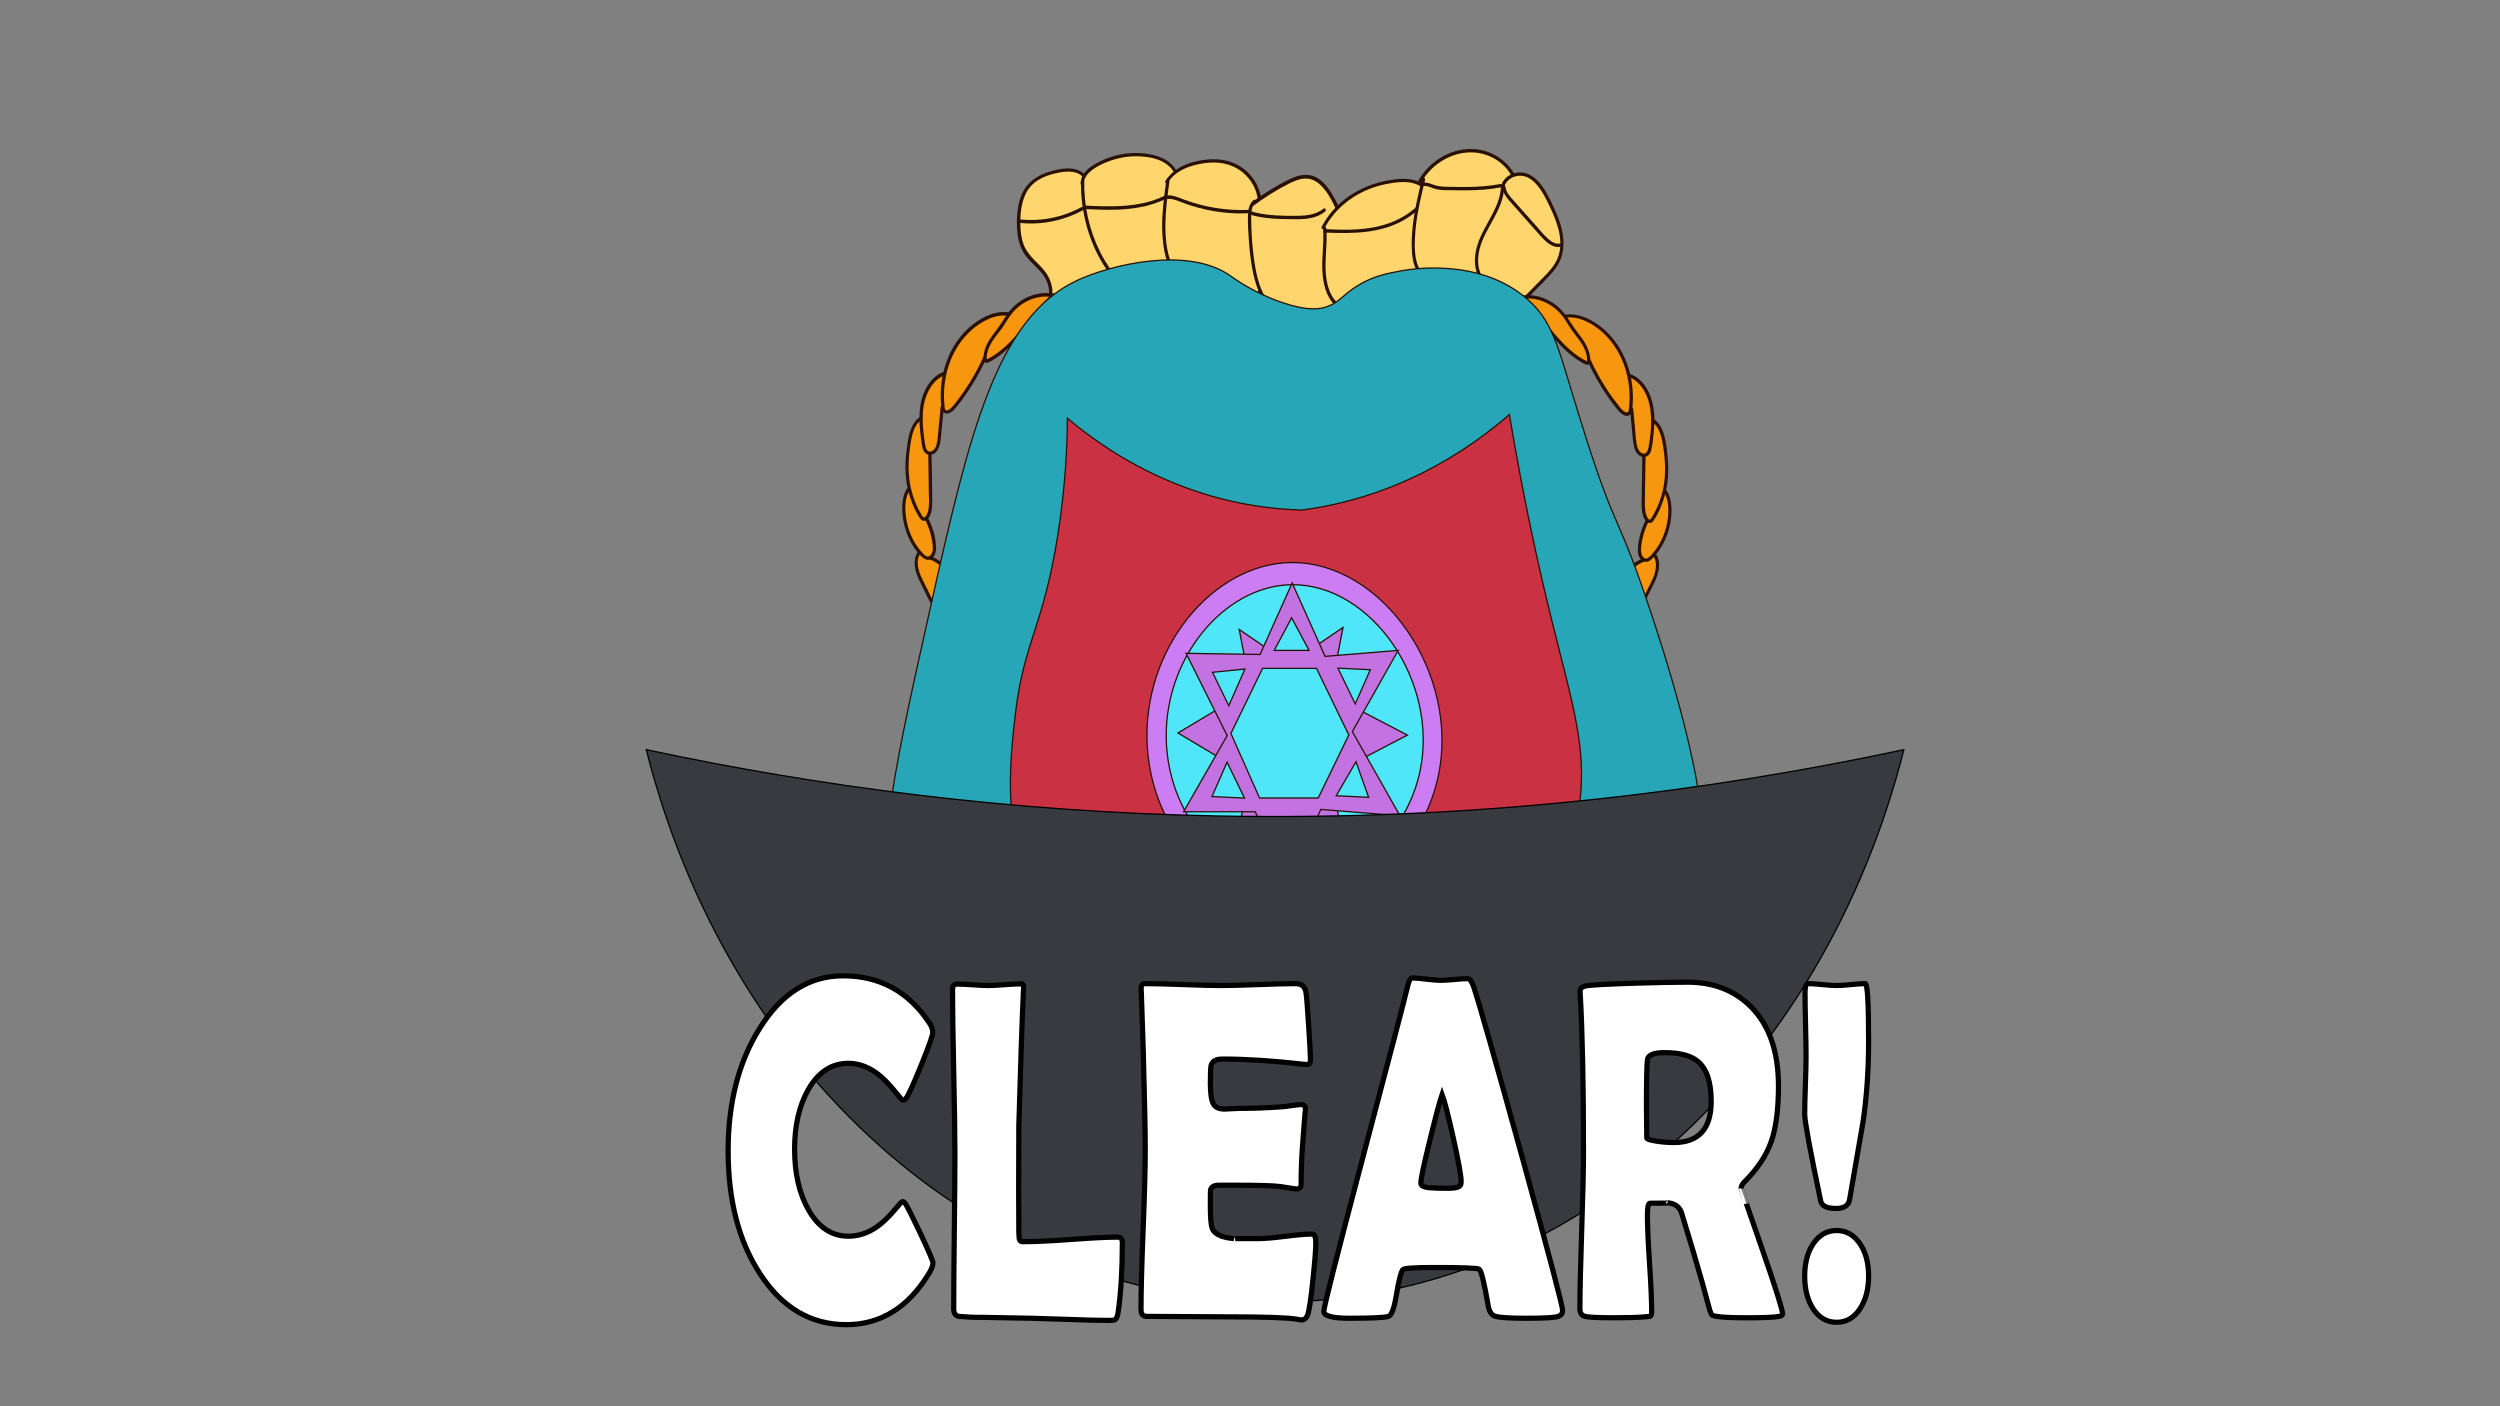 <?xml version="1.0" encoding="utf-8"?>
<!-- Generator: Adobe Illustrator 23.0.5, SVG Export Plug-In . SVG Version: 6.00 Build 0)  -->
<svg version="1.1" id="圖層_1" xmlns="http://www.w3.org/2000/svg" xmlns:xlink="http://www.w3.org/1999/xlink" x="0px" y="0px"
	 viewBox="0 0 1920 1080" style="enable-background:new 0 0 1920 1080;" xml:space="preserve">
<rect x="0" y="0" width="1920" height="1080" fill="#808080" stroke="none"/>
<style type="text/css">
	.st0{fill:#FFD66D;}
	.st1{fill:#291105;}
	.st2{fill:#F7960F;}
	.st3{fill:#27A6B7;stroke:#291105;stroke-miterlimit:10;}
	.st4{fill:#CA3244;stroke:#291105;stroke-miterlimit:10;}
	.st5{fill:#CD7DF3;stroke:#291105;stroke-miterlimit:10;}
	.st6{fill:#50E6FA;stroke:#291105;stroke-miterlimit:10;}
	.st7{fill:#C272E1;stroke:#291105;stroke-miterlimit:10;}
	.st8{fill:#393940;stroke:#000000;stroke-miterlimit:10;}
	.st9{fill:#FFFFFF;stroke:#000000;stroke-width:4;stroke-miterlimit:10;}
</style>
<g>
	<g>
		<g>
			<g>
				<path class="st0" d="M804.75,231.79c4.55-6.42,1.57-16.48-3.22-22.55c-4.79-6.07-11.24-10.41-15.04-17.52
					c-3.55-6.59-4.3-14.74-4.13-22.55c0.17-8.24,1.41-16.82,5.54-23.42c5.79-9.19,15.95-12.84,25.46-14.66
					c7.52-1.47,16.78-1.3,20.91,6.42c2.48,4.6,2.15,10.49,2.48,15.96c0.99,16.39,8.6,31.13,17.03,44.23
					c1.65,2.52,3.39,5.2,3.47,8.41c0.17,6.24-5.62,9.89-10.5,11.97c-11.99,4.94-24.22,9.19-36.62,12.49
					c-1.57,0.43-4.13-0.43-3.47-2.17"/>
				<g>
					<path class="st1" d="M805.82,232.48c4.88-7.02,1.74-17.17-2.81-23.42c-5.37-7.37-13.56-12.23-16.86-21.25
						c-1.74-4.6-2.31-9.63-2.48-14.48c-0.17-4.94,0.08-9.97,0.99-14.83c0.91-4.68,2.4-9.28,5.13-13.18c2.4-3.38,5.62-6.07,9.18-7.98
						c3.55-1.99,7.52-3.21,11.41-4.16c3.64-0.87,7.27-1.47,10.99-1.39c3.47,0.17,7.11,1.04,9.67,3.56
						c3.31,3.12,3.97,7.89,4.22,12.32c0.25,5.03,0.41,9.97,1.41,14.83c0.99,4.86,2.48,9.63,4.38,14.22c1.9,4.6,4.05,9.02,6.53,13.27
						c1.24,2.08,2.48,4.25,3.8,6.24c1.24,1.99,2.65,3.9,3.64,6.07c0.91,1.99,1.32,4.16,0.66,6.33c-0.5,1.73-1.65,3.21-2.98,4.42
						c-3.14,2.78-7.19,4.16-10.99,5.72c-9.84,3.9-19.84,7.29-30.01,10.15c-0.91,0.26-1.9,0.69-2.89,0.61
						c-0.25,0-0.74-0.09-0.99-0.35c-0.17-0.17-0.17,0,0-0.26c0.5-1.56-1.9-2.25-2.4-0.69c-0.58,1.91,0.83,3.38,2.48,3.82
						c2.23,0.52,4.71-0.61,6.86-1.21c5.46-1.56,10.83-3.3,16.12-5.12s10.5-3.82,15.71-5.98c3.64-1.47,7.27-3.38,9.67-6.68
						c2.73-3.73,2.56-8.33,0.5-12.4c-1.16-2.25-2.65-4.25-3.97-6.42c-1.32-2.17-2.65-4.42-3.89-6.59
						c-5.04-9.11-9.18-18.99-10.58-29.49c-1.24-9.02,0.91-20.81-7.94-26.28c-6.78-4.16-15.79-2.43-22.98-0.43
						c-8.35,2.25-16.37,6.68-21,14.48c-2.56,4.34-3.97,9.37-4.71,14.4c-0.74,5.2-0.91,10.49-0.58,15.78
						c0.33,5.12,1.24,10.23,3.39,14.92c1.98,4.42,5.21,8.07,8.6,11.45c3.22,3.3,6.78,6.42,9.18,10.41
						c2.23,3.73,3.72,8.24,3.31,12.75c-0.17,2.08-0.83,4.08-2.07,5.72C802.76,232.48,804.91,233.78,805.82,232.48L805.82,232.48z"/>
				</g>
			</g>
			<g>
				<g>
					<path class="st1" d="M783.75,171.25c12.81,1.3,25.87-0.52,37.94-5.2c3.47-1.3,6.78-2.86,10.08-4.68
						c1.41-0.78,0.17-3.04-1.24-2.25c-11.16,5.98-23.56,9.45-36.12,9.8c-3.55,0.09-7.11,0-10.66-0.35
						C782.18,168.56,782.18,171.17,783.75,171.25L783.75,171.25z"/>
				</g>
			</g>
		</g>
		<g>
			<g>
				<path class="st0" d="M831.2,140.99c0-5.98,4.71-10.41,9.18-13.18c13.72-8.41,29.84-11.19,45.05-7.72
					c8.1,1.82,16.95,6.85,18.85,16.39c0.91,4.68-0.08,9.54-0.83,14.22c-2.31,14.57-2.31,29.75,0,44.32
					c0.91,5.64,1.57,12.84-2.56,15.7c-1.49,1.04-3.22,1.13-4.96,1.3c-10.75,0.78-21.49,1.65-32.24,2.43
					c-1.74,0.17-3.55,0.26-5.29-0.43c-2.07-0.78-3.64-2.69-5.04-4.6c-14.55-19.17-22.57-45.1-21.99-70.86"/>
				<g>
					<path class="st1" d="M832.44,140.99c0-4.16,2.65-7.55,5.7-9.97c3.47-2.78,7.69-4.86,11.74-6.5c8.51-3.47,17.69-5.03,26.87-4.34
						c7.44,0.52,15.79,2.34,21.49,7.81c2.81,2.69,4.71,6.24,5.13,10.23c0.58,5.38-0.91,10.75-1.57,16.04
						c-1.41,10.58-1.65,21.33-0.66,31.92c0.41,4.77,1.49,9.45,1.82,14.22c0.25,3.21,0.25,7.72-2.73,9.63
						c-1.98,1.3-4.79,1.04-7.03,1.21c-2.56,0.17-5.13,0.43-7.77,0.61c-5.29,0.43-10.58,0.78-15.87,1.21
						c-2.48,0.17-4.96,0.52-7.52,0.52c-2.48,0.09-4.3-0.78-5.95-2.69c-2.98-3.3-5.46-7.29-7.77-11.1
						c-9.51-16.13-14.8-34.95-15.54-53.86c-0.08-2.34-0.08-4.68-0.08-7.02c0-1.65-2.48-1.65-2.48,0
						c-0.41,20.12,4.22,40.41,13.56,58.02c2.23,4.25,4.79,8.33,7.6,12.23c1.41,1.91,2.81,3.9,4.71,5.38c1.98,1.47,4.3,1.82,6.7,1.65
						c11.08-0.69,22.15-1.65,33.23-2.52c2.23-0.17,4.46-0.52,6.2-2.17c1.32-1.21,2.15-2.95,2.56-4.68
						c0.99-4.08,0.25-8.41-0.41-12.49c-1.74-11.36-2.07-22.9-1.07-34.34c0.25-2.78,0.58-5.55,1.07-8.33
						c0.41-2.86,0.99-5.64,1.24-8.5c0.41-4.68-0.41-9.45-2.98-13.44c-4.55-6.94-12.56-10.06-20.17-11.36
						c-9.59-1.65-19.43-0.95-28.68,1.99c-4.71,1.47-9.26,3.56-13.47,6.07c-3.47,2.08-7.03,4.86-8.93,8.67
						c-0.99,1.91-1.49,3.9-1.49,6.07C829.96,142.63,832.44,142.63,832.44,140.99L832.44,140.99z"/>
				</g>
			</g>
			<g>
				<g>
					<path class="st1" d="M833.76,160.59c16.53,0.78,33.56,1.39,49.68-3.3c4.55-1.3,9.01-3.12,13.31-5.29
						c1.41-0.78,0.17-2.95-1.24-2.25c-14.8,7.72-31.58,8.93-47.86,8.67c-4.63-0.09-9.26-0.26-13.89-0.52
						C832.11,157.9,832.11,160.5,833.76,160.59L833.76,160.59z"/>
				</g>
			</g>
		</g>
		<g>
			<g>
				<path class="st0" d="M895.92,139.51c5.04-8.07,13.56-12.05,21.82-14.14c9.34-2.34,19.26-2.86,28.35,0.69
					c9.09,3.56,17.19,11.71,20.17,22.46c2.81,10.41,0.74,21.68-0.08,32.61c-0.74,10.06-0.25,20.29,1.41,30.27
					c0.74,4.68,1.65,10.15-0.91,13.79c-3.06,4.34-8.68,3.38-13.31,2.08c-11.74-3.38-23.48-6.76-35.21-10.23
					c-5.37-1.56-11.08-3.3-15.29-7.63c-4.55-4.68-6.78-11.79-8.02-18.82c-2.98-17.35-0.5-35.21,1.9-52.64"/>
				<g>
					<path class="st1" d="M897,140.12c4.71-7.46,12.65-11.27,20.67-13.36c9.42-2.43,19.67-3.04,28.85,0.87
						c7.44,3.12,13.72,9.28,17.11,16.91c4.22,9.54,2.89,20.47,1.98,30.53c-1.07,11.01-1.16,21.94,0.33,32.96
						c0.58,4.51,2.15,9.63,0.91,14.14c-0.5,1.91-1.65,3.47-3.39,4.34c-1.65,0.78-3.47,0.78-5.29,0.52
						c-2.07-0.26-4.05-0.87-5.95-1.39c-2.56-0.78-5.13-1.47-7.69-2.25c-5.21-1.47-10.42-3.04-15.62-4.51
						c-4.88-1.39-9.92-2.69-14.71-4.34c-4.13-1.39-8.18-3.38-11.08-6.85c-2.98-3.47-4.63-7.98-5.79-12.4
						c-1.24-5.03-1.9-10.15-2.15-15.35c-0.58-11.19,0.5-22.29,1.98-33.39c0.33-2.69,0.74-5.38,1.07-8.15
						c0.25-1.65-2.15-2.34-2.4-0.69c-1.65,11.62-3.22,23.33-3.31,35.04c0,5.81,0.33,11.62,1.24,17.43
						c0.74,4.86,1.98,9.71,4.22,14.14c2.15,4.25,5.37,7.72,9.42,10.06c4.3,2.43,9.09,3.56,13.8,4.94
						c10.91,3.21,21.82,6.5,32.82,9.54c3.64,0.95,7.94,1.65,11.32-0.43c3.97-2.43,4.71-7.37,4.38-11.79
						c-0.25-2.6-0.74-5.12-1.07-7.63c-0.41-2.95-0.74-5.9-0.99-8.85c-0.41-5.9-0.5-11.79-0.08-17.69
						c0.66-11.19,3.14-22.72,0.25-33.82c-2.31-8.76-7.94-16.22-15.29-20.81c-8.6-5.46-18.85-6.42-28.6-4.94
						c-8.76,1.3-18.02,4.25-24.63,10.75c-1.57,1.56-2.98,3.38-4.22,5.29C893.94,140.21,896.09,141.51,897,140.12L897,140.12z"/>
				</g>
			</g>
			<g>
				<g>
					<path class="st1" d="M896.75,152.78c4.13-0.35,7.94,1.56,11.74,2.95c3.89,1.47,7.94,2.78,11.9,3.82
						c8.02,2.17,16.2,3.56,24.39,4.08c4.63,0.35,9.26,0.35,13.89,0.17c1.57-0.09,1.57-2.69,0-2.6c-16.62,0.69-33.23-1.99-48.85-7.72
						c-4.22-1.56-8.51-3.73-13.06-3.38C895.18,150.35,895.18,152.95,896.75,152.78L896.75,152.78z"/>
				</g>
			</g>
		</g>
		<g>
			<g>
				<path class="st0" d="M962.22,156.86c8.35-6.16,17.03-11.62,26.04-16.3c5.79-2.95,12.07-5.72,18.27-4.25
					c7.19,1.65,12.65,8.67,16.7,15.96c11.32,20.64,15.04,47.01,9.84,70.86c-0.83,3.73-1.82,7.46-3.72,10.58
					c-5.29,8.67-15.38,10.32-24.39,10.67c-9.09,0.35-18.76-0.17-26.45-5.98c-10.42-7.98-14.55-23.68-16.53-38.25
					c-1.49-10.58-2.23-21.33-2.31-32.09c0-4.86,0.41-10.41,3.8-13.1"/>
				<g>
					<path class="st1" d="M962.8,157.9c8.6-6.42,17.69-12.14,27.2-16.91c4.55-2.25,9.67-4.42,14.8-3.73
						c4.38,0.61,8.1,3.3,11.08,6.59c3.14,3.47,5.54,7.55,7.69,11.79c2.23,4.34,4.05,8.85,5.54,13.53c3.06,9.45,4.71,19.43,4.96,29.4
						c0.08,5.03-0.08,10.06-0.66,15c-0.58,5.03-1.49,10.15-3.06,14.92c-1.49,4.25-4.05,7.89-7.85,10.23
						c-3.39,2.08-7.27,3.12-11.16,3.64c-4.22,0.61-8.6,0.69-12.81,0.52c-4.63-0.17-9.34-0.78-13.64-2.6
						c-8.1-3.3-13.39-10.84-16.62-19.17c-3.47-9.02-4.88-18.82-5.95-28.36c-0.66-5.72-1.07-11.53-1.24-17.35
						c-0.08-2.78-0.17-5.46-0.17-8.24c0-2.17,0.08-4.42,0.58-6.5c0.41-1.82,1.16-3.64,2.56-4.77c1.24-1.04,0-3.3-1.24-2.25
						c-3.55,2.86-4.3,7.63-4.38,11.97c-0.17,5.81,0.17,11.71,0.58,17.43c0.74,10.84,1.9,21.86,4.79,32.35
						c2.4,8.76,6.37,17.61,13.39,23.24c8.02,6.42,18.35,7.11,28.11,6.76c8.18-0.35,17.28-1.73,23.06-8.41
						c3.39-3.9,4.96-9.02,6.03-14.14s1.74-10.32,2.07-15.61c0.58-10.58-0.33-21.33-2.81-31.66c-2.4-9.97-6.2-19.95-11.82-28.45
						c-2.56-3.9-5.7-7.72-9.67-10.15c-4.38-2.78-9.42-3.3-14.38-2.08c-5.29,1.3-10.17,4.08-14.96,6.68
						c-4.96,2.78-9.84,5.72-14.55,8.93c-2.23,1.56-4.55,3.12-6.7,4.77C960.32,156.68,961.56,158.94,962.8,157.9L962.8,157.9z"/>
				</g>
			</g>
			<g>
				<g>
					<path class="st1" d="M959.9,164.75c7.94,2.52,16.2,3.21,24.47,3.47c3.89,0.09,7.85,0.17,11.74,0.17
						c3.55,0,7.11-0.26,10.66-0.95c3.89-0.78,7.69-2.34,10.91-4.94c1.24-1.04,0-3.3-1.24-2.25c-5.54,4.42-12.48,5.38-19.26,5.46
						c-7.69,0.17-15.46,0-23.06-0.78c-4.55-0.52-9.09-1.39-13.47-2.69C959.08,161.8,958.42,164.32,959.9,164.75L959.9,164.75z"/>
				</g>
			</g>
		</g>
		<g>
			<g>
				<path class="st0" d="M1016.11,174.72c11.66-22.2,34.22-33.65,56.13-35.82c6.78-0.69,13.97-0.52,19.92,3.38
					c8.93,5.81,13.06,18.99,12.65,31.05c-0.41,12.05-4.55,23.59-8.6,34.69c-3.39,9.19-7.19,19.08-14.63,23.85
					c-4.71,3.04-10.17,3.64-15.54,4.08c-5.95,0.52-11.82,1.13-17.77,1.65c-6.86,0.61-14.14,1.21-20.09-2.86
					c-7.77-5.29-10.99-16.82-11.32-27.58c-0.33-10.75,1.49-21.42,0.58-32"/>
				<g>
					<path class="st1" d="M1017.19,175.33c8.6-16.22,23.64-27.23,40.5-32.26c4.05-1.21,8.27-2.08,12.48-2.69
						c4.79-0.61,9.75-0.95,14.55,0.17c4.46,1.04,8.35,3.38,11.32,6.94c2.73,3.3,4.63,7.46,5.79,11.62
						c2.89,10.15,1.74,20.81-0.99,30.79c-1.41,5.38-3.31,10.67-5.21,15.87c-1.74,4.68-3.39,9.37-5.62,13.79
						c-2.07,4.08-4.71,7.98-8.35,10.67c-4.22,3.04-9.26,3.82-14.22,4.34c-5.54,0.52-11.16,1.04-16.78,1.56
						c-5.04,0.43-10.17,1.21-15.21,0.26c-4.46-0.87-8.35-3.21-11.16-7.02c-2.56-3.56-4.13-7.81-5.04-12.14
						c-2.4-10.84-0.66-22.12-0.41-33.04c0.08-2.95,0-5.9-0.25-8.85c-0.17-1.65-2.65-1.65-2.48,0c0.99,12.23-1.57,24.37-0.25,36.6
						c0.99,9.11,4.05,19.25,11.9,24.28c4.46,2.86,9.75,3.47,14.88,3.21c5.79-0.26,11.49-0.95,17.28-1.47
						c5.37-0.52,10.99-0.69,16.28-2.17c4.71-1.39,8.68-4.16,11.82-8.15c3.06-3.9,5.21-8.5,7.03-13.1c2.07-5.2,3.97-10.49,5.79-15.78
						c3.55-10.67,6.28-22.12,4.79-33.48c-1.16-9.11-4.96-18.73-12.65-23.85c-8.35-5.64-19.43-4.42-28.68-2.52
						c-17.94,3.56-34.88,13.36-45.55,29.05c-1.32,1.99-2.56,4.08-3.72,6.24C1014.3,175.5,1016.36,176.8,1017.19,175.33
						L1017.19,175.33z"/>
				</g>
			</g>
			<g>
				<g>
					<path class="st1" d="M1018.02,178.63c21,0.87,43.15,0.87,61.91-10.67c4.79-2.95,9.18-6.5,12.98-10.67
						c1.07-1.21-0.66-3.04-1.74-1.82c-6.61,7.29-14.88,12.49-23.89,15.78c-9.75,3.56-20.17,4.86-30.42,5.12
						c-6.28,0.17-12.48-0.09-18.76-0.35C1016.44,176.02,1016.44,178.63,1018.02,178.63L1018.02,178.63z"/>
				</g>
			</g>
		</g>
		<g>
			<g>
				<path class="st0" d="M1090.51,139.08c11.41-19.25,33.81-28.1,52.66-20.9c7.44,2.86,14.3,8.15,18.68,15.78
					c4.38,7.63,5.87,17.87,2.98,26.45c-2.73,7.98-8.76,13.62-13.06,20.55c-6.86,11.19-9.75,26.45-19.51,34
					c-9.67,7.46-22.48,4.34-33.23-0.61c-3.22-1.47-6.53-3.21-8.84-6.24c-3.31-4.25-4.22-10.32-4.55-16.13
					c-0.91-18.47,3.47-36.6,7.77-54.38"/>
				<g>
					<path class="st1" d="M1091.58,139.77c8.6-14.48,24.47-23.85,40.84-22.64c8.35,0.61,16.62,4.25,22.73,10.32
						c6.86,6.76,10.66,16.65,9.75,26.54c-0.5,4.94-2.4,9.45-5.13,13.53c-2.65,3.99-5.79,7.63-8.43,11.71
						c-4.88,7.46-7.44,16.13-11.57,24.02c-1.9,3.73-4.22,7.2-7.36,9.97c-3.39,3.04-7.69,4.6-12.15,4.94
						c-4.55,0.35-9.18-0.52-13.56-1.99c-4.38-1.39-9.01-3.21-12.81-5.9c-4.05-2.95-5.79-7.55-6.61-12.4
						c-0.91-5.38-0.83-11.1-0.5-16.56c0.58-11.71,2.98-23.24,5.62-34.69c0.66-2.86,1.32-5.64,2.07-8.5c0.41-1.65-1.98-2.34-2.4-0.69
						c-2.89,11.97-5.79,24.02-7.11,36.34c-0.66,6.07-0.99,12.23-0.66,18.39c0.25,5.03,0.91,10.41,3.39,14.83
						c2.65,4.68,7.19,7.11,11.82,9.19c4.46,1.99,9.18,3.56,13.97,4.25c4.63,0.69,9.42,0.52,13.89-1.21
						c4.22-1.65,7.77-4.51,10.5-8.24c5.62-7.37,8.27-16.65,12.48-24.89c2.23-4.42,5.04-8.33,8.02-12.23
						c3.06-3.99,5.95-8.15,7.6-13.01c3.39-9.8,1.16-21.42-4.55-29.83c-5.37-7.89-13.64-13.27-22.57-15.52
						c-16.78-4.08-34.72,3.47-45.46,17.17c-1.41,1.82-2.73,3.73-3.89,5.72C1088.61,139.86,1090.76,141.16,1091.58,139.77
						L1091.58,139.77z"/>
				</g>
			</g>
			<g>
				<g>
					<path class="st1" d="M1092.91,142.89c3.64-0.52,7.11,1.82,10.58,2.52c3.8,0.78,7.77,0.69,11.74,0.69
						c8.02,0.17,16.12,0.17,24.14-0.43c4.55-0.35,9.01-0.95,13.47-1.82c1.57-0.35,0.91-2.78-0.66-2.52
						c-7.94,1.56-16.04,2.08-24.05,2.25c-4.05,0.09-8.02,0-12.07-0.09c-3.89-0.09-8.02,0.09-11.82-0.69
						c-4.05-0.78-7.69-3.21-11.9-2.52C1090.68,140.64,1091.34,143.15,1092.91,142.89L1092.91,142.89z"/>
				</g>
			</g>
		</g>
		<g>
			<g>
				<path class="st0" d="M1153.83,143.59c2.56-9.45,13.47-12.32,21-7.98c7.52,4.34,12.15,13.27,16.28,21.94
					c5.79,12.23,11.41,26.89,6.78,39.81c-2.4,6.85-7.36,11.97-12.07,16.82c-5.04,5.12-10,10.23-15.04,15.35
					c-1.41,1.47-2.89,2.95-4.71,3.56c-3.06,1.04-6.2-0.52-9.09-2.17c-9.59-5.38-19.92-12.75-22.48-24.98
					c-2.31-11.19,2.65-22.46,7.94-32.09c5.29-9.63,11.41-19.6,11.57-31.05"/>
				<g>
					<path class="st1" d="M1155.07,143.93c1.65-6.07,7.44-9.28,13.23-8.93c7.03,0.43,12.23,6.42,15.87,12.23
						c2.15,3.38,3.97,7.02,5.7,10.67c1.9,3.99,3.72,8.07,5.21,12.32c2.89,8.15,4.63,17.26,1.98,25.84
						c-2.56,8.33-9.18,14.31-14.96,20.21c-3.47,3.47-6.86,7.02-10.33,10.49c-1.57,1.56-3.06,3.38-4.88,4.6
						c-1.98,1.3-4.13,1.04-6.2,0.17c-3.39-1.39-6.61-3.56-9.67-5.64c-2.89-1.99-5.7-4.16-8.1-6.76c-5.37-5.72-8.27-13.01-7.69-21.07
						c1.24-18.21,15.95-31.22,19.34-48.74c0.41-2.17,0.66-4.25,0.66-6.42c0-1.65-2.48-1.65-2.48,0c-0.25,9.45-4.55,17.95-8.93,25.93
						c-4.55,8.24-9.42,16.65-10.75,26.19c-0.66,4.51-0.5,9.19,0.83,13.53c1.16,3.73,3.06,7.2,5.46,10.15
						c4.71,5.9,11.24,10.23,17.69,13.79c2.07,1.13,4.22,2.17,6.53,2.25c2.23,0.09,4.13-0.78,5.87-2.17
						c1.82-1.56,3.47-3.38,5.21-5.12c1.9-1.91,3.72-3.82,5.62-5.72c3.39-3.38,6.78-6.76,10-10.32c2.98-3.21,5.7-6.68,7.6-10.75
						c3.97-8.41,3.39-18.04,0.99-26.8c-1.32-4.68-3.14-9.19-5.13-13.62c-1.82-3.99-3.72-7.98-5.87-11.71
						c-3.72-6.59-9.01-13.79-16.45-15.61c-6.03-1.56-12.98,0.43-16.7,5.81c-0.99,1.39-1.65,2.95-2.07,4.51
						C1152.26,144.89,1154.57,145.58,1155.07,143.93L1155.07,143.93z"/>
				</g>
			</g>
			<g>
				<g>
					<path class="st1" d="M1153.66,143.5c0.5,4.16,2.65,7.37,5.29,10.41c3.14,3.64,6.45,7.2,9.59,10.84
						c3.31,3.73,6.61,7.37,9.84,11.1c2.98,3.3,5.79,6.85,9.09,9.71c3.22,2.78,7.19,4.94,11.49,3.9c1.57-0.35,0.91-2.86-0.66-2.52
						c-3.39,0.87-6.61-1.13-9.18-3.38c-3.14-2.69-5.79-5.98-8.51-9.11c-6.03-6.76-12.07-13.53-18.02-20.29
						c-2.73-3.04-5.95-6.33-6.36-10.67C1155.98,141.85,1153.5,141.85,1153.66,143.5L1153.66,143.5z"/>
				</g>
			</g>
		</g>
		<g>
			<g>
				<path class="st2" d="M706.13,424.32c-2.4,3.21-2.89,7.89-2.15,12.05c0.74,4.16,2.65,7.98,4.46,11.62
					c1.9,3.82,3.8,7.55,5.62,11.36c1.49,3.04,3.31,6.33,6.2,7.29c2.23,0.69,4.63-0.26,6.36-1.99s2.81-4.34,3.47-6.94
					c1.82-7.55,0-16.22-4.71-21.77c-3.22-3.82-7.44-6.07-11.74-7.81"/>
				<g>
					<path class="st1" d="M705.05,423.63c-4.22,5.81-2.65,13.79,0,19.95c1.57,3.64,3.47,7.2,5.21,10.75c1.65,3.3,3.06,6.85,5.21,9.8
						c1.82,2.6,4.46,4.42,7.6,3.82c3.31-0.61,5.7-3.47,7.03-6.59c2.65-6.16,2.4-13.53,0-19.77c-1.41-3.56-3.47-6.68-6.28-9.11
						c-2.98-2.52-6.36-4.25-9.92-5.72c-1.49-0.61-2.15,1.91-0.66,2.52c5.46,2.17,10.58,5.38,13.56,10.93
						c2.65,5.03,3.47,11.27,2.15,16.82c-0.66,2.95-1.98,6.07-4.63,7.63c-2.65,1.56-5.04,0.35-6.78-1.99
						c-1.9-2.52-3.14-5.64-4.55-8.5c-1.57-3.21-3.22-6.33-4.79-9.63c-2.81-5.9-5.46-13.88-1.07-19.77c0.41-0.52,0.08-1.47-0.41-1.82
						C706.13,422.76,705.47,423.11,705.05,423.63L705.05,423.63z"/>
				</g>
			</g>
			<g>
				<path class="st2" d="M699.1,373.85c-4.13,4.42-5.21,11.71-4.96,18.3c0.58,13.01,5.87,25.67,14.22,34.08
					c1.16,1.13,2.48,2.25,3.97,2.34c2.07,0.09,3.89-1.82,4.63-4.16c0.74-2.25,0.58-4.86,0.33-7.29c-0.91-7.2-3.14-14.14-6.45-20.21"
					/>
				<g>
					<path class="st1" d="M698.28,372.98c-4.3,4.68-5.46,11.53-5.37,17.87c0.08,6.76,1.49,13.62,3.97,19.86
						c2.4,6.07,5.87,11.71,10.42,16.3c2.23,2.25,5.13,4.16,8.1,2.08c2.81-1.99,3.55-5.72,3.47-9.02
						c-0.25-8.15-2.98-16.56-6.86-23.59c-0.83-1.47-2.89-0.17-2.15,1.3c3.06,5.72,5.13,11.97,6.12,18.39
						c0.5,3.04,0.99,6.76-0.74,9.45c-0.66,1.04-1.74,1.99-2.98,1.82c-1.41-0.17-2.48-1.47-3.47-2.43
						c-8.1-8.41-12.73-20.29-13.39-32.18c-0.33-6.16,0.33-13.27,4.55-17.95C701.09,373.59,699.35,371.77,698.28,372.98
						L698.28,372.98z"/>
				</g>
			</g>
			<g>
				<path class="st2" d="M707.45,321.2c-6.2,3.82-8.35,12.92-9.51,21.07c-0.91,6.85-1.57,13.79-1.16,20.73
					c0.66,12.23,4.38,24.28,10.66,34.08c0.41,0.61,0.74,1.21,1.32,1.47c1.49,0.87,3.22-0.69,4.05-2.43c1.98-3.9,1.9-8.76,1.9-13.27
					c-0.17-11.45-0.33-22.9-0.5-34.34"/>
				<g>
					<path class="st1" d="M706.79,320.08c-6.45,4.08-8.6,12.49-9.75,19.77c-1.57,9.89-2.31,19.95-0.91,29.92
						c1.32,9.11,4.3,17.95,8.84,25.76c0.99,1.65,2.07,3.99,4.05,4.42c1.9,0.43,3.55-1.13,4.55-2.69c2.31-3.73,2.4-8.76,2.4-13.01
						c-0.08-11.97-0.33-23.85-0.58-35.82c0-1.65-2.48-1.65-2.48,0c0.17,9.71,0.33,19.43,0.41,29.14c0.08,4.42,0.5,9.02-0.25,13.36
						c-0.33,1.91-0.83,4.08-2.07,5.55c-0.41,0.52-1.16,1.21-1.82,0.78c-0.74-0.43-1.24-1.73-1.74-2.43
						c-4.3-7.2-7.19-15.26-8.6-23.59c-1.57-9.19-1.16-18.65,0.08-27.84c0.99-7.29,2.4-16.91,9.01-21.07
						C709.44,321.46,708.2,319.21,706.79,320.08L706.79,320.08z"/>
				</g>
			</g>
			<g>
				<path class="st2" d="M725.72,286.69c-8.68,2.43-14.96,12.05-17.11,22.38c-2.23,10.32-1.07,21.16,0.58,31.57
					c0.33,2.43,0.91,5.03,2.56,6.5c2.31,1.91,5.7,0.43,7.36-2.25c1.65-2.69,2.07-6.16,2.31-9.54c0.74-7.63,1.49-15.26,2.15-22.9"/>
				<g>
					<path class="st1" d="M725.39,285.47c-6.12,1.73-10.83,6.68-13.97,12.32c-3.72,6.68-5.13,14.4-5.29,22.12
						c-0.08,4.42,0.25,8.85,0.74,13.18c0.25,2.17,0.58,4.34,0.83,6.5c0.25,1.82,0.5,3.64,1.07,5.38c1.16,3.04,3.64,5.12,6.86,4.16
						c3.22-0.95,5.13-4.08,6.03-7.37c0.58-2.08,0.74-4.25,0.99-6.33c0.25-2.52,0.5-5.12,0.74-7.63c0.5-5.12,0.99-10.23,1.49-15.26
						c0.17-1.65-2.31-1.65-2.48,0c-0.74,7.98-1.49,16.04-2.31,24.02c-0.33,3.12-0.74,6.94-3.22,9.11c-0.83,0.78-2.07,1.3-3.22,1.13
						c-1.32-0.26-2.15-1.56-2.56-2.78c-0.5-1.47-0.74-3.12-0.91-4.6c-0.33-1.99-0.58-3.99-0.83-5.98c-0.41-3.9-0.74-7.81-0.74-11.79
						c0-7.02,0.99-14.22,4.05-20.55c2.81-5.81,7.27-11.19,13.39-12.92C727.62,287.55,726.96,285.04,725.39,285.47L725.39,285.47z"/>
				</g>
			</g>
			<g>
				<path class="st2" d="M776.14,241.42c-6.28-1.47-12.9,0.09-18.85,2.95c-11.08,5.29-20.58,15.18-26.45,27.49
					c-5.95,12.32-8.18,27.06-6.37,41.11c0.08,0.78,0.25,1.56,0.58,2.17c0.91,1.47,2.81,1.39,4.22,0.61
					c1.82-0.95,3.31-2.69,4.71-4.42c9.09-11.27,16.86-24.02,23.06-37.81"/>
				<g>
					<path class="st1" d="M776.48,240.2c-10.33-2.34-21.08,2.52-29.26,8.93c-7.77,6.07-14.05,14.22-18.19,23.42
						c-4.63,10.32-6.86,21.77-6.53,33.22c0.08,2.78,0.25,5.55,0.74,8.24c0.41,2.52,2.31,3.9,4.71,3.56c2.31-0.35,4.13-2.17,5.62-3.9
						c1.74-1.99,3.39-4.16,5.04-6.33c7.6-10.23,14.05-21.33,19.34-33.13c0.66-1.47-1.49-2.86-2.15-1.3
						c-4.3,9.71-9.51,18.99-15.46,27.67c-1.49,2.17-3.06,4.34-4.63,6.42c-1.57,1.99-3.06,4.08-4.79,5.9
						c-0.91,0.95-3.39,3.21-4.79,1.91c-0.66-0.69-0.66-2.25-0.74-3.21c-0.17-1.39-0.25-2.78-0.33-4.16
						c-0.99-20.21,6.2-40.85,21.16-54.03c7.85-6.94,19.01-12.92,29.51-10.58C777.38,243.06,778.05,240.55,776.48,240.2L776.48,240.2
						z"/>
				</g>
			</g>
			<g>
				<path class="st2" d="M810.61,227.19c-12.98-3.3-27.36,2.52-35.96,14.57c-1.98,2.78-3.64,5.72-5.54,8.5
					c-2.73,3.99-5.87,7.46-8.35,11.62c-2.56,4.08-4.46,9.11-4.13,14.14c0,0.26,0,0.52,0.17,0.69c0.33,0.78,1.32,0.52,1.98,0.17
					c20.33-10.15,33.15-34.08,50.26-50.65"/>
				<g>
					<path class="st1" d="M810.95,225.98c-9.34-2.34-19.34-0.17-27.36,5.29c-4.3,2.95-7.94,6.76-10.91,11.19
						c-1.65,2.52-3.14,5.12-4.88,7.55c-1.74,2.52-3.72,4.94-5.54,7.46c-3.47,4.68-6.36,9.97-6.86,16.04
						c-0.08,1.3-0.33,3.12,0.41,4.25c0.66,1.04,1.9,1.04,2.98,0.69c2.23-0.87,4.38-2.34,6.36-3.64
						c8.27-5.55,15.13-13.01,21.57-20.73c7.52-9.02,14.63-18.56,23.06-26.71c1.16-1.13-0.58-2.95-1.74-1.82
						c-13.8,13.44-23.89,30.61-38.69,42.93c-1.82,1.47-3.64,2.86-5.62,4.16c-0.91,0.61-1.82,1.13-2.73,1.73
						c-0.99,0.61-2.23,1.04-3.14,1.65c-0.33,0.17-0.25-0.17-0.08,0.17c-0.08-0.26,0-0.87,0-1.13c0-0.61,0-1.3,0.08-1.91
						c0.17-1.47,0.5-3.04,0.99-4.42c0.91-2.6,2.23-5.12,3.72-7.37c1.57-2.34,3.39-4.6,5.13-6.85c1.74-2.25,3.31-4.6,4.79-7.02
						c2.73-4.42,5.62-8.5,9.59-11.79c7.85-6.59,18.35-9.54,28.19-7.11C811.85,228.84,812.52,226.32,810.95,225.98L810.95,225.98z"/>
				</g>
			</g>
		</g>
		<g>
			<g>
				<path class="st2" d="M1270.55,425.88c2.4,3.21,2.89,7.89,2.15,12.05c-0.74,4.16-2.65,7.98-4.46,11.62
					c-1.9,3.82-3.8,7.55-5.62,11.36c-1.49,3.04-3.31,6.33-6.2,7.29c-2.23,0.69-4.63-0.26-6.36-1.99c-1.74-1.82-2.81-4.34-3.47-6.94
					c-1.82-7.55,0-16.22,4.71-21.77c3.22-3.82,7.44-6.07,11.74-7.81"/>
				<g>
					<path class="st1" d="M1269.47,426.58c3.72,5.12,2.31,12.14,0,17.52c-1.41,3.21-3.06,6.33-4.63,9.45
						c-1.49,3.04-2.89,6.07-4.55,9.02c-1.24,2.25-3.14,4.94-5.95,4.6c-2.98-0.35-4.96-3.21-5.95-5.9
						c-2.07-5.46-1.74-11.97,0.5-17.35c2.73-6.59,8.27-10.41,14.38-12.84c1.49-0.61,0.83-3.12-0.66-2.52
						c-6.2,2.43-12.07,6.16-15.21,12.49c-2.98,5.9-3.72,13.1-1.9,19.43c0.91,3.21,2.65,6.59,5.62,8.24
						c2.89,1.65,6.12,1.13,8.51-1.13c2.48-2.34,3.8-5.81,5.29-8.85c1.82-3.64,3.64-7.29,5.46-10.93c3.22-6.76,6.12-15.87,1.16-22.64
						c-0.41-0.52-1.07-0.87-1.74-0.43C1269.39,425.1,1269.06,425.97,1269.47,426.58L1269.47,426.58z"/>
				</g>
			</g>
			<g>
				<path class="st2" d="M1277.49,375.49c4.13,4.42,5.21,11.71,4.96,18.3c-0.58,13.01-5.87,25.67-14.22,34.08
					c-1.16,1.13-2.48,2.25-3.97,2.34c-2.07,0.09-3.89-1.82-4.63-4.16c-0.74-2.25-0.58-4.86-0.33-7.29
					c0.91-7.2,3.14-14.14,6.45-20.21"/>
				<g>
					<path class="st1" d="M1276.67,376.45c3.72,4.16,4.63,10.23,4.63,15.7c0,6.07-1.16,12.05-3.22,17.69
						c-1.98,5.46-4.88,10.67-8.68,15c-1.49,1.73-4.13,5.38-6.61,3.73c-2.56-1.73-2.65-5.55-2.4-8.33
						c0.66-7.29,2.98-14.57,6.45-20.99c0.83-1.47-1.32-2.78-2.15-1.3c-3.47,6.42-5.7,13.53-6.61,20.9c-0.41,3.38-0.5,7.2,1.57,10.15
						c1.98,2.69,5.13,3.38,7.77,1.3c2.56-1.91,4.63-4.6,6.45-7.2c1.9-2.6,3.47-5.46,4.88-8.41c2.81-6.24,4.46-12.92,4.88-19.77
						c0.41-7.02-0.5-15-5.29-20.29C1277.33,373.33,1275.59,375.23,1276.67,376.45L1276.67,376.45z"/>
				</g>
			</g>
			<g>
				<path class="st2" d="M1269.23,322.76c6.2,3.82,8.35,12.92,9.51,21.07c0.91,6.85,1.57,13.79,1.16,20.73
					c-0.66,12.23-4.38,24.28-10.66,34.08c-0.41,0.61-0.74,1.21-1.32,1.47c-1.49,0.87-3.22-0.69-4.05-2.43
					c-1.98-3.9-1.9-8.76-1.9-13.27c0.17-11.45,0.33-22.9,0.5-34.34"/>
				<g>
					<path class="st1" d="M1268.57,323.89c5.79,3.64,7.52,11.62,8.6,18.04c1.49,9.02,2.15,18.39,1.07,27.58
						c-0.99,8.41-3.55,16.74-7.52,24.11c-0.5,0.87-0.99,1.82-1.49,2.69c-0.5,0.78-0.99,1.91-1.65,2.52
						c-1.41,1.21-2.81-2.17-3.14-3.12c-1.41-3.99-1.16-8.41-1.16-12.58c0.17-11.01,0.33-22.03,0.5-33.04c0-1.65-2.48-1.65-2.48,0
						c-0.17,10.67-0.33,21.33-0.5,31.92c-0.08,4.68-0.41,9.54,1.07,14.05c0.58,1.91,1.49,3.82,3.14,4.94
						c1.82,1.21,3.72,0.61,4.88-1.13c2.56-3.56,4.55-7.81,6.12-11.88c1.74-4.25,2.98-8.76,3.89-13.27
						c1.9-9.97,1.49-19.95,0.17-29.92c-1.07-8.24-2.81-18.39-10.17-23.07C1268.48,320.77,1267.24,323.02,1268.57,323.89
						L1268.57,323.89z"/>
				</g>
			</g>
			<g>
				<path class="st2" d="M1250.88,288.33c8.68,2.43,14.96,12.05,17.11,22.38c2.15,10.32,1.07,21.16-0.58,31.57
					c-0.33,2.43-0.91,5.03-2.56,6.5c-2.31,1.91-5.7,0.43-7.36-2.25c-1.65-2.69-2.07-6.16-2.31-9.54c-0.74-7.63-1.49-15.26-2.15-22.9
					"/>
				<g>
					<path class="st1" d="M1250.55,289.55c5.37,1.56,9.51,5.9,12.32,10.84c3.39,5.98,4.79,12.92,5.13,19.86
						c0.33,7.63-0.5,15.61-1.9,23.16c-0.5,2.52-1.65,5.9-4.71,4.77c-2.89-1.04-3.97-4.51-4.46-7.37c-0.74-4.25-0.91-8.59-1.32-12.92
						c-0.41-4.6-0.91-9.19-1.32-13.79c-0.17-1.65-2.65-1.65-2.48,0c0.41,4.51,0.83,9.02,1.32,13.62c0.41,4.34,0.66,8.67,1.32,12.92
						c0.5,3.47,1.65,7.11,4.55,9.19c2.56,1.73,5.87,1.56,7.77-1.04c0.99-1.39,1.49-3.04,1.74-4.68c0.41-1.99,0.66-4.08,0.91-6.16
						c0.58-4.34,0.99-8.76,1.16-13.18c0.17-7.89-0.83-15.96-4.13-23.07c-3.06-6.59-8.18-12.58-15.13-14.57
						C1249.72,286.6,1249.06,289.11,1250.55,289.55L1250.55,289.55z"/>
				</g>
			</g>
			<g>
				<path class="st2" d="M1200.45,243.06c6.28-1.47,12.9,0.09,18.85,2.95c11.08,5.29,20.58,15.18,26.45,27.49
					c5.95,12.32,8.18,27.06,6.36,41.11c-0.08,0.78-0.25,1.56-0.58,2.17c-0.91,1.47-2.81,1.39-4.22,0.61
					c-1.82-0.95-3.31-2.69-4.71-4.42c-9.09-11.27-16.86-24.02-23.06-37.81"/>
				<g>
					<path class="st1" d="M1200.78,244.28c9.59-2.17,19.51,2.6,27.03,8.5c7.27,5.64,13.06,13.27,17.03,21.68
						c4.46,9.45,6.7,20.03,6.7,30.61c0,2.6-0.17,5.2-0.41,7.89c-0.08,0.95-0.08,2.52-0.66,3.3c-0.58,0.61-1.57,0.43-2.23,0.17
						c-2.15-0.87-3.72-3.12-5.13-4.94c-1.65-2.08-3.22-4.16-4.79-6.24c-6.86-9.54-12.73-19.86-17.61-30.7
						c-0.66-1.47-2.81-0.17-2.15,1.3c4.71,10.49,10.33,20.55,16.95,29.83c1.57,2.25,3.22,4.42,4.88,6.59
						c1.65,2.08,3.31,4.34,5.54,5.9c1.65,1.13,3.97,1.82,5.79,0.52c1.98-1.47,1.9-4.68,2.07-6.94c1.9-21.68-5.7-44.4-21.66-58.54
						c-8.6-7.63-20.42-13.79-31.99-11.19C1198.55,242.11,1199.21,244.62,1200.78,244.28L1200.78,244.28z"/>
				</g>
			</g>
			<g>
				<path class="st2" d="M1166.06,228.84c12.98-3.3,27.36,2.52,35.96,14.57c1.98,2.78,3.64,5.72,5.54,8.5
					c2.73,3.99,5.87,7.46,8.35,11.62c2.48,4.16,4.46,9.11,4.13,14.14c0,0.26,0,0.52-0.17,0.69c-0.33,0.78-1.32,0.52-1.98,0.17
					c-20.33-10.15-33.15-34.08-50.26-50.65"/>
				<g>
					<path class="st1" d="M1166.39,230.05c8.76-2.17,17.94-0.09,25.46,5.03c3.97,2.69,7.27,6.16,10,10.23
						c1.57,2.34,3.06,4.86,4.63,7.29c1.57,2.34,3.31,4.51,5.04,6.76c3.39,4.42,6.61,9.45,7.27,15.26c0.08,0.61,0.08,1.3,0.08,1.91
						c0,0.26,0.08,0.95,0,1.13c0.17-0.26,0.41,0.17-0.08-0.17c-0.91-0.69-2.15-1.13-3.14-1.65c-1.98-1.13-3.8-2.43-5.62-3.73
						c-7.52-5.64-13.8-12.84-19.84-20.12c-7.03-8.5-13.72-17.26-21.57-24.98c-1.16-1.13-2.89,0.69-1.74,1.82
						c14.71,14.31,25.38,33.13,41.83,45.53c1.98,1.47,4.05,2.86,6.2,4.08c1.57,0.87,4.46,2.95,5.95,0.87
						c0.74-1.13,0.5-2.95,0.41-4.25c-0.08-1.47-0.41-2.95-0.83-4.42c-0.83-2.86-2.15-5.55-3.64-8.07c-1.57-2.52-3.39-4.86-5.21-7.2
						c-1.9-2.52-3.64-5.03-5.37-7.72c-2.89-4.68-6.03-9.02-10.17-12.49c-8.51-7.02-19.67-10.23-30.34-7.63
						C1164.16,227.97,1164.82,230.49,1166.39,230.05L1166.39,230.05z"/>
				</g>
			</g>
		</g>
		<path class="st3" d="M1283.44,739.83c-40.67,63.57-122.59,56.2-233.27,61.49c-181.61,8.76-312.96,15-358.34-75.28
			c-24.39-48.48-8.68-119.34,23.15-261.39c29.51-132,50.42-220.29,112.17-249.25c25.13-11.79,85.39-26.97,118.29-3.21
			c2.07,1.47,17.36,12.75,39.43,20.21c20.17,6.85,29.26,4.86,33.97,3.21c10-3.38,11.74-8.76,23.81-16.22
			c12.23-7.46,22.73-9.37,33.31-11.36c5.79-1.04,59.85-10.93,97.21,21.86c22.07,19.34,23.81,40.67,45.55,108.41
			c23.56,73.28,23.48,54.55,49.68,133.56c48.36,146.31,41.91,190.71,36.7,212.83C1302.79,695.25,1297.25,718.32,1283.44,739.83z"/>
		<path class="st4" d="M1184.08,695.17c-34.97,48.22-89.03,50.39-183.43,54.29c-57.95,2.43-95.48-4.08-127.38-14.14
			c-35.13-11.1-54.81-17.61-71.34-38.85c-34.39-44.14-26.12-114.31-22.07-148.48c6.53-55.33,21.33-66.26,32.49-136.68
			c5.95-37.47,7.27-68.95,7.44-90.02c21.49,18.04,54.72,41.28,98.86,56.03c31.41,10.58,59.43,13.79,81.17,14.4
			c18.93-2.43,41.58-7.37,66.38-16.91c40.67-15.7,71.67-37.99,93-56.37c11.16,66.78,23.06,119.42,31.74,154.72
			c17.28,70.51,30.17,106.15,20.17,155.76C1208.3,642,1202.44,669.93,1184.08,695.17z"/>
		<path class="st5" d="M1105.97,588.49c-9.01,59.58-58.36,105.63-112.17,105.2c-54.31-0.43-105.31-48.31-112.17-114.13
			c-7.85-74.93,44.8-142.4,104.07-147.26C1055.63,426.58,1117.95,509.4,1105.97,588.49z"/>
		<path class="st6" d="M1091.75,585.72c-7.85,52.04-50.84,92.28-97.71,91.84c-47.28-0.43-91.67-42.15-97.71-99.65
			c-6.86-65.48,39.02-124.37,90.6-128.62C1047.94,444.27,1102.17,516.6,1091.75,585.72z"/>
		<polygon class="st7" points="1080.84,564.56 1037.94,542.18 1037.94,586.93 		"/>
		<polygon class="st7" points="904.68,562.91 942.13,540.53 942.13,585.29 		"/>
		<polygon class="st7" points="950.31,642.87 957.01,608.09 976.35,625.27 		"/>
		<polygon class="st7" points="1031.41,644.43 1024.71,609.74 1005.45,626.83 		"/>
		<polygon class="st7" points="1031.41,481.91 1024.71,516.6 1005.45,499.51 		"/>
		<polygon class="st7" points="951.72,483.47 958.42,518.25 977.68,501.16 		"/>
		<path class="st7" d="M1014.38,621.62l60.84,4.94l-36.62-64.7l35.21-62.36l-56.13,4.6l-25.29-56.37l-24.63,54.9l-56.87-0.87
			l31.58,63.22l-33.48,58.45h55.05l24.8,55.85L1014.38,621.62z M1011.07,513.3l24.8,51.17l-23.48,48.39h-45.05l-21.99-49.52
			l24.3-50.04H1011.07L1011.07,513.3z"/>
		<polygon class="st6" points="991.98,474.45 978.59,499.51 1005.37,499.51 		"/>
		<polygon class="st6" points="1052.4,514.34 1027.52,513.13 1040.83,540.62 		"/>
		<polygon class="st6" points="1051.08,612.34 1041.41,585.03 1026.2,611.13 		"/>
		<polygon class="st6" points="989.91,655.19 1003.3,630.04 976.6,630.04 		"/>
		<polygon class="st6" points="930.81,611.74 955.77,612.95 942.38,585.37 		"/>
		<polygon class="st6" points="931.22,516.34 943.7,542.01 956.1,513.82 		"/>
	</g>
	<path class="st8" d="M934.2,626.65c-160.78-3.12-307.67-23.07-437.86-50.91c61.91,245.35,254.68,424.18,482.91,424.18
		s421-178.92,482.91-424.18C1308.74,608.62,1131.1,630.56,934.2,626.65z"/>
</g>
<g>
	<path class="st9" d="M716.52,969.8c0,1.94-0.91,4.49-2.74,7.65c-16.02,26.59-37.3,39.89-63.84,39.89
		c-27.16,0-49.18-12.93-66.06-38.79c-16.45-25.01-24.67-56.58-24.67-94.71c0-36.91,8.05-68.24,24.15-93.98
		c16.8-26.96,38.16-40.43,64.1-40.43c28.2,0,50.31,12.08,66.32,36.24c1.74,2.67,2.61,5.04,2.61,7.1c0,2.31-3.03,10.87-9.07,25.68
		c-6.05,14.82-9.86,23.13-11.42,24.95c-0.7,0.97-1.57,1.46-2.61,1.46c-0.44,0-2.61-2.43-6.53-7.29c-4.7-5.83-9.31-10.38-13.84-13.66
		c-6.88-4.85-14.01-7.29-21.41-7.29c-12.79,0-23.02,6.68-30.68,20.03c-7.05,12.38-10.58,27.68-10.58,45.9
		c0,18.46,3.52,33.94,10.58,46.44c7.66,13.6,17.89,20.4,30.68,20.4c7.57,0,14.75-2.3,21.54-6.92c4.44-3.03,8.96-7.29,13.58-12.75
		c3.83-4.61,5.96-6.92,6.4-6.92c0.87,0,1.74,0.67,2.61,2c1.39,2.19,5.18,9.77,11.36,22.77C713.35,961.06,716.52,968.47,716.52,969.8
		z"/>
	<path class="st9" d="M850.6,1014.06c-7.49,0-17.23-0.25-29.24-0.73c-15.67-0.49-25.42-0.79-29.24-0.91l-39.04-0.73
		c-3.92,0.12-9.53-0.12-16.84-0.73c-2.53-0.61-3.79-2.49-3.79-5.65c0-13.23,0.15-33.06,0.46-59.47c0.3-26.41,0.46-46.23,0.46-59.47
		c0-14.08-0.31-35.18-0.91-63.29c-0.61-28.11-0.91-49.2-0.91-63.29c0-2.67,1.31-4.01,3.92-4.01c2.61,0,6.51,0.18,11.68,0.55
		c5.18,0.36,9.03,0.55,11.55,0.55c2.87,0,7.14-0.21,12.79-0.64c5.66-0.42,9.92-0.64,12.79-0.64c1.31,0,1.91,1.16,1.83,3.46
		l-0.13,2.37c-1.04,22.83-2.22,57.13-3.52,102.9l-0.13,48.08c0,15.54,0.04,26.9,0.13,34.06c0.08,1.46,0.17,2.91,0.26,4.37
		c0.09,1.46,0.74,2.37,1.96,2.73c0.09,0,1.22,0,3.39,0c7.83,0,19.56-0.58,35.18-1.73c15.62-1.15,27.35-1.73,35.18-1.73
		c2.35,0,3.53,1.4,3.53,4.19c0,20.76-1.09,38.67-3.26,53.73c-0.44,3.16-1.35,5.04-2.74,5.65
		C855.52,1013.94,853.74,1014.06,850.6,1014.06z"/>
	<path class="st9" d="M1010.53,954.32c0,5.22-0.74,14.82-2.22,28.78c-1.57,15.18-2.96,24.22-4.18,27.14
		c-1.04,2.31-2.48,3.46-4.31,3.46c-0.78,0-2.09-0.18-3.92-0.55c-6.35-1.21-24.89-1.82-55.62-1.82c-6.7,0-16.67-0.06-29.9-0.18
		c-13.23-0.12-23.15-0.18-29.77-0.18c-2.87,0-4.31-1.76-4.31-5.28c0-13.6,0.54-34.03,1.63-61.29c1.09-27.26,1.63-47.69,1.63-61.29
		c0-13.84-0.52-39.64-1.57-77.41c-0.26-9.71-0.74-24.22-1.44-43.53l-0.13-2.55c-0.18-2.79,0.91-4.19,3.26-4.19
		c6.44,0,16.12,0.25,29.05,0.73c12.92,0.49,22.61,0.73,29.05,0.73c6.35,0,15.93-0.24,28.72-0.73c12.79-0.48,22.37-0.73,28.72-0.73
		c4.52,0,7.14,2.37,7.83,7.1c0.43,2.79,1.11,11.26,2.02,25.41c0.91,14.15,1.37,22.74,1.37,25.77c0,2.55-0.87,3.83-2.61,3.83
		c-0.52,0-1.44-0.06-2.74-0.18c-23.15-2.67-43.95-4.01-62.4-4.01c-4.61,0-7.44,1.52-8.49,4.55c-0.44,1.46-0.65,6.13-0.65,14.02
		c0,8.26,0.87,13.72,2.61,16.39c1.48,2.31,4.31,3.46,8.49,3.46c0.87,0,2.57-0.09,5.09-0.27c2.52-0.18,4.61-0.27,6.27-0.27
		c10.97,0,22.06-0.42,33.29-1.27c0.96-0.12,3.35-0.42,7.18-0.91c2.96-0.48,5.31-0.73,7.05-0.73c2.09,0,3.13,1.4,3.13,4.19
		c0-2.55-0.78,6.74-2.35,27.87c-0.7,9.72-1.04,19.43-1.04,29.14c0,2.43-1.26,3.64-3.79,3.64l-11.75-1.82
		c-4.96-0.73-16.28-1.09-33.94-1.09h-13.84c-3.57,0-5.66,1.22-6.27,3.64c-0.09,0.61-0.13,4.37-0.13,11.29
		c0,9.23,0.43,15.18,1.3,17.85c1.48,4.62,7.05,7.35,16.71,8.2c-0.17,0,6.18,0,19.06,0c4.61,0,11.47-0.57,20.56-1.73
		c9.09-1.15,15.91-1.73,20.43-1.73C1009.57,947.76,1010.53,949.95,1010.53,954.32z"/>
	<path class="st9" d="M1200.09,1006.41c0,2.19-1.09,3.71-3.26,4.55c-2.61,0.97-10.71,1.46-24.28,1.46
		c-12.45,0-20.45-0.49-24.02-1.46c-2.96-0.85-4.83-3.58-5.61-8.2c-2.96-17.49-5.27-26.83-6.92-28.05
		c-1.39-0.85-13.06-1.27-34.99-1.27c-14.8,0-22.67,0.55-23.63,1.64c-1.48,1.94-3.13,8.44-4.96,19.49c-1.65,10.08-3.66,15.54-6,16.39
		c-2.96,0.97-12.88,1.46-29.77,1.46c-13.32,0-19.97-1.76-19.97-5.28c0-3.16,9.83-41.95,29.5-116.38
		c21.32-80.5,32.9-124.76,34.73-132.77c1.04-4.61,2.26-6.92,3.66-6.92c2.35,0,5.98,0.3,10.9,0.91c4.92,0.61,8.59,0.91,11.03,0.91
		c2.35,0,5.81-0.21,10.38-0.64c4.57-0.42,7.98-0.64,10.25-0.64c1.65,0,3.18,2,4.57,6.01c4.26,12.75,16.71,56.46,37.34,131.13
		C1189.73,963.91,1200.09,1003.13,1200.09,1006.41z M1107.53,840.49c-1.83,5.34-4.92,16.94-9.27,34.79
		c-4.7,18.94-7.05,30.05-7.05,33.33c0,2.19,2.61,3.4,7.83,3.64c2.7,0.24,7.14,0.36,13.32,0.36c5.75,0,8.92-0.97,9.53-2.91
		c0.17-0.61,0.26-1.46,0.26-2.55c0-4.01-2-15.05-6.01-33.15C1112.23,856.51,1109.36,845.34,1107.53,840.49z"/>
	<path class="st9" d="M1369.03,1009.14c0,0.85-0.87,1.46-2.61,1.82c-3.31,0.73-11.62,1.09-24.94,1.09c-11.4,0-19.15-0.36-23.24-1.09
		c-1.92-0.36-3-0.67-3.26-0.91c-0.52-0.36-1.13-1.58-1.83-3.64c-1.31-4.74-3.22-11.78-5.75-21.13c-3.39-12.14-8.7-30.05-15.93-53.73
		c-1.57-4.74-5.18-7.34-10.84-7.83c2.61,0.24-1.87,0.36-13.45,0.36c-1.31,0-1.96,3.1-1.96,9.29c0,8.26,0.54,20.58,1.63,36.97
		c1.09,16.39,1.63,28.72,1.63,36.97c0,2.07-0.39,3.28-1.17,3.64c-1.22,0.12-2.44,0.24-3.66,0.36c-5.14,0.48-13.14,0.73-24.02,0.73
		c-12.45,0-19.93-0.36-22.46-1.09c-2.53-0.73-3.79-2.61-3.79-5.65c0-13.36,0.46-33.51,1.37-60.47c0.91-26.96,1.37-47.17,1.37-60.65
		c0-51.36-0.83-91.43-2.48-120.21l-0.13-2.55c-0.09-2.06,1.28-3.46,4.11-4.19c2.83-0.73,16.12-1.46,39.88-2.19
		c16.1-0.48,28.94-0.73,38.51-0.73c19.84,0,36.03,6.25,48.57,18.76c14.19,14.09,21.28,34.42,21.28,61.01
		c0,17.73-1.83,31.87-5.48,42.44s-10.4,20.83-20.24,30.78c-2,1.94-3,3.77-3,5.46c0-0.12,5.31,15.12,15.93,45.72
		C1363.72,989.11,1369.03,1005.98,1369.03,1009.14z M1314.2,845.77c0-14.81-3.48-25.07-10.44-30.78c-5.4-4.37-13.84-6.56-25.33-6.56
		c-8.27,0-12.66,1.76-13.19,5.28c-0.52,4.13-0.78,16.03-0.78,35.7c0,2.79,0.04,6.92,0.13,12.39c0.09,5.46,0.13,9.53,0.13,12.2
		c0,0.61,1.39,1.22,4.18,1.82c5.31,1.09,10.88,1.64,16.71,1.64C1304.67,877.46,1314.2,866.9,1314.2,845.77z"/>
	<path class="st9" d="M1435.09,799.51c0,22.1-1.44,42.86-4.31,62.29c-3.48,19.92-6.92,39.77-10.31,59.56
		c-0.78,4.49-4.27,6.74-10.44,6.74c-7.05,0-10.97-1.94-11.75-5.83c-8.18-38.98-12.27-61.13-12.27-66.48
		c0-4.98,0.17-12.38,0.52-22.22c0.35-9.83,0.52-17.24,0.52-22.22c0-5.46-0.13-13.66-0.39-24.59c-0.26-10.93-0.39-19.12-0.39-24.59
		c0-4.49,0.78-6.74,2.35-6.74c2.44,0,6.09,0.25,10.97,0.73c4.87,0.49,8.53,0.73,10.97,0.73c2.44,0,6.09-0.24,10.97-0.73
		c4.87-0.48,8.53-0.73,10.97-0.73C1434.22,755.43,1435.09,770.12,1435.09,799.51z M1435.09,980c0,10.2-2.26,18.67-6.79,25.41
		c-4.53,6.74-10.44,10.11-17.75,10.11c-7.4,0-13.34-3.34-17.82-10.02c-4.48-6.68-6.72-15.18-6.72-25.5c0-10.2,2.26-18.58,6.79-25.13
		c4.52-6.56,10.44-9.83,17.75-9.83c7.22,0,13.12,3.28,17.69,9.83C1432.8,961.42,1435.09,969.8,1435.09,980z"/>
</g>
</svg>

